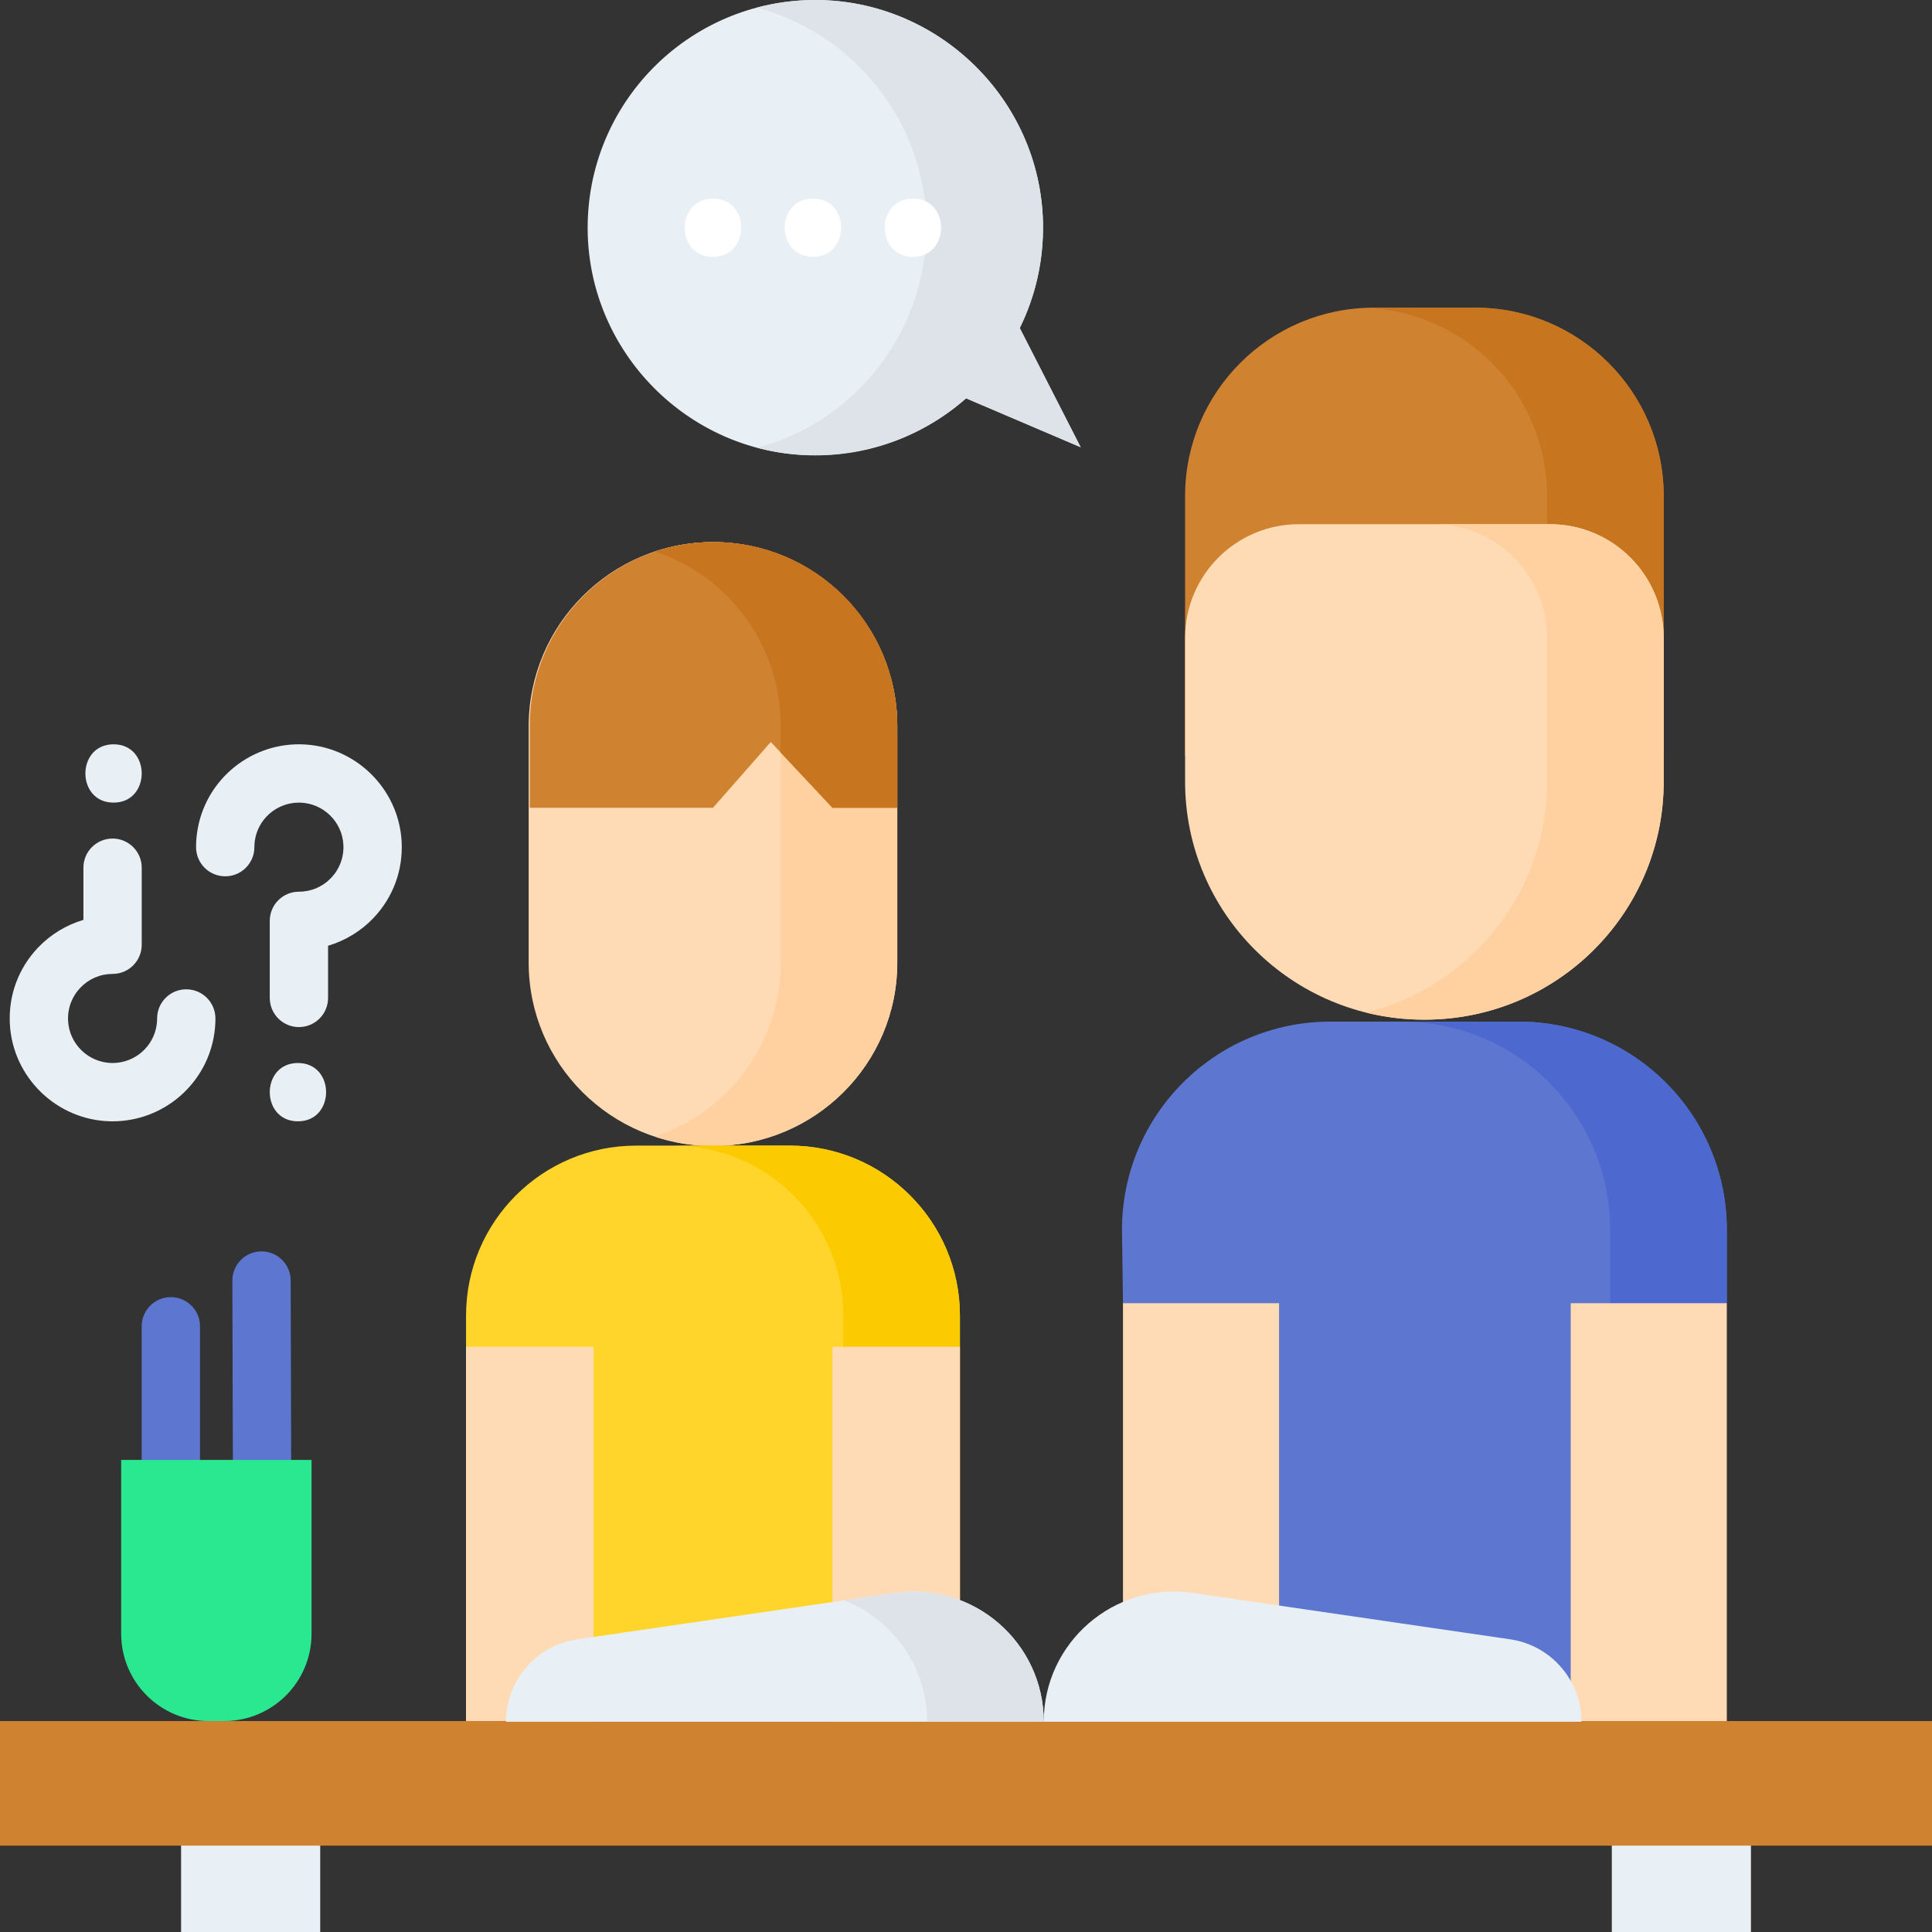 <svg id="Layer_1" enable-background="new 0 0 497 497" height="512" viewBox="0 0 497 497" width="512" xmlns="http://www.w3.org/2000/svg"><rect x="0" y="0" width="497" height="497" fill="#333333" stroke="none"/><g><g><g><g><g><path d="m427.98 194.42h-123.121v-66.777c0-26.781 21.711-48.492 48.492-48.492h26.137c26.781 0 48.492 21.711 48.492 48.492z" fill="#cf8230"/><path d="m379.488 79.15h-26.137c-.648 0-1.29.024-1.931.049 25.885 1.015 46.561 22.31 46.561 48.443v66.777h30v-66.777c-.001-26.781-21.711-48.492-48.493-48.492z" fill="#c7751e"/><g><g><g><path d="m334.13 134.848c-16.166 0-29.271 13.105-29.271 29.271v36.959c0 33.813 27.522 61.224 61.472 61.224h.177c33.95 0 61.472-27.411 61.472-61.224v-36.959c0-16.166-13.105-29.271-29.271-29.271z" fill="#ffdbb5"/></g></g></g><path d="m398.709 134.848h-30c16.166 0 29.271 13.105 29.271 29.271v36.959c0 28.69-19.818 52.762-46.561 59.4 4.775 1.185 9.768 1.824 14.911 1.824h.177c33.95 0 61.472-27.411 61.472-61.224v-36.959c.001-16.166-13.104-29.271-29.27-29.271z" fill="#ffd1a1"/></g><path d="m444.218 335.245-40.155 107.49h-75.024l-40.155-107.49-.261-18.86c0-29.59 23.987-53.577 53.577-53.577h48.442c29.59 0 53.577 23.987 53.577 53.577v18.86z" fill="#5d76cf"/><path d="m390.64 262.808h-30c29.59 0 53.577 23.987 53.577 53.577v18.86h30v-18.86c.001-29.59-23.987-53.577-53.577-53.577z" fill="#4d69cf"/><g fill="#ffdbb5"><path d="m404.062 335.245h40.155v107.667h-40.155z"/><path d="m288.882 335.245h40.155v107.667h-40.155z"/></g></g></g><g><g><g><g><g><g><path d="m183.411 139.457c-26.184 0-47.41 21.226-47.41 47.41v60.777c0 26.04 21.196 47.15 47.342 47.15h.136c26.146 0 47.342-21.11 47.342-47.15v-60.777c-.001-26.184-21.227-47.41-47.41-47.41z" fill="#ffdbb5"/></g></g></g><path d="m183.411 139.457c-5.245 0-10.284.864-15 2.437 18.829 6.278 32.41 24.034 32.41 44.973v60.777c0 20.842-13.583 38.513-32.41 44.743 4.696 1.554 9.712 2.408 14.932 2.408h.136c26.146 0 47.342-21.11 47.342-47.15v-60.777c-.001-26.185-21.227-47.411-47.41-47.411z" fill="#ffd1a1"/><path d="m246.935 442.734h-127.049v-104.281c0-24.161 19.586-43.747 43.747-43.747h39.554c24.161 0 43.747 19.586 43.747 43.747v104.281z" fill="#ffd52b"/><path d="m203.188 294.706h-30c24.161 0 43.747 19.586 43.747 43.747v104.281h30v-104.281c0-24.161-19.586-43.747-43.747-43.747z" fill="#fcca00"/><g fill="#ffdbb5"><path d="m119.886 346.452h32.788v96.282h-32.788z"/><path d="m214.147 346.452h32.788v96.282h-32.788z"/></g></g><path d="m230.82 207.799h-16.673l-15.87-16.927-14.867 16.927h-47.13v-21.144c0-26.067 21.132-47.199 47.199-47.199h.143c26.067 0 47.199 21.132 47.199 47.199v21.144z" fill="#cf8230"/><g><path d="m183.622 139.457h-.143c-5.219 0-10.235.86-14.929 2.424 18.748 6.249 32.27 23.927 32.27 44.775v6.929l13.327 14.215h16.673v-21.144c0-26.068-21.131-47.199-47.198-47.199z" fill="#c7751e"/></g></g></g><g><g fill="#e9f0f5"><path d="m46.584 464.784h35.789v32.216h-35.789z"/><path d="m414.632 464.784h35.789v32.216h-35.789z"/></g><path d="m0 442.734h497v32.05h-497z" fill="#cf8230"/></g><g><path d="m268.5 442.912h-138.316c0-10.639 7.805-19.667 18.333-21.205l81.659-11.927c20.205-2.952 38.324 12.713 38.324 33.132z" fill="#e9f0f5"/><path d="m230.177 409.779-13.066 1.908c12.386 4.816 21.389 16.834 21.389 31.224h30c0-20.418-18.119-36.083-38.323-33.132z" fill="#dde3e8"/><path d="m268.5 442.912h138.316c0-10.639-7.805-19.667-18.333-21.205l-81.659-11.927c-20.205-2.952-38.324 12.713-38.324 33.132z" fill="#e9f0f5"/></g><g><g fill="#5d76cf"><path d="m74.777 329.392c-.012-4.136-3.367-7.479-7.5-7.479-.007 0-.014 0-.021 0-4.143.012-7.491 3.379-7.479 7.521l.127 46.143c.012 4.136 3.367 7.479 7.5 7.479h.021c4.143-.012 7.491-3.379 7.479-7.521z"/><path d="m43.95 333.678c-4.143 0-7.5 3.357-7.5 7.5v34.377c0 4.143 3.357 7.5 7.5 7.5s7.5-3.357 7.5-7.5v-34.377c0-4.143-3.357-7.5-7.5-7.5z"/></g><path d="m57.686 442.734h-4.059c-12.402 0-22.456-10.054-22.456-22.456v-44.724h48.971v44.724c0 12.403-10.054 22.456-22.456 22.456z" fill="#2ae88f"/></g></g><g fill="#e9f0f5"><path d="m47.917 254.497c-4.143 0-7.5 3.357-7.5 7.5 0 .538-.037 1.078-.111 1.608-.789 5.653-5.647 9.85-11.353 9.85-.078 0-.156-.001-.235-.002-5.973-.12-10.893-4.88-11.201-10.836-.165-3.183.947-6.203 3.133-8.506 2.188-2.304 5.139-3.572 8.309-3.572 4.143 0 7.5-3.357 7.5-7.5v-19.824c0-4.143-3.357-7.5-7.5-7.5s-7.5 3.357-7.5 7.5v13.419c-4.416 1.313-8.472 3.765-11.687 7.149-5.046 5.315-7.615 12.279-7.235 19.611.715 13.772 12.082 24.777 25.88 25.055.181.004.36.006.541.006 13.165 0 24.38-9.704 26.204-22.772.17-1.214.256-2.453.256-3.686-.001-4.143-3.358-7.5-7.501-7.5z"/><path d="m29.212 206.47c9.652 0 9.668-15 0-15-9.651 0-9.667 15 0 15z"/><path d="m103.318 216.531c-.715-13.771-12.082-24.777-25.88-25.056-.181-.004-.36-.006-.541-.006-13.165 0-24.38 9.704-26.204 22.773-.169 1.209-.255 2.448-.255 3.685 0 4.143 3.357 7.5 7.5 7.5s7.5-3.357 7.5-7.5c0-.542.037-1.082.11-1.607.789-5.654 5.647-9.851 11.353-9.851.078 0 .156.001.234.002 5.973.121 10.894 4.881 11.202 10.837.165 3.183-.947 6.203-3.133 8.506-2.188 2.304-5.139 3.572-8.309 3.572-4.143 0-7.5 3.357-7.5 7.5v19.824c0 4.143 3.357 7.5 7.5 7.5s7.5-3.357 7.5-7.5v-13.419c4.416-1.313 8.472-3.765 11.687-7.149 5.047-5.315 7.616-12.279 7.236-19.611z"/><path d="m76.642 273.455c-9.652 0-9.668 15 0 15 9.652 0 9.668-15 0-15z"/></g><g><path d="m209.585 0c31.701-.081 57.995 25.505 58.716 57.199.223 9.781-1.952 19.024-5.971 27.194l15.67 30.655-29.483-12.585c-10.682 9.443-24.826 15.051-40.271 14.663-31.297-.787-56.667-26.47-57.069-57.774-.419-32.699 25.919-59.269 58.408-59.352z" fill="#e9f0f5"/><path d="m262.33 84.393c4.019-8.169 6.194-17.413 5.971-27.194-.721-31.693-27.015-57.28-58.716-57.199-5.154.013-10.151.698-14.913 1.963 24.556 6.537 43.027 28.748 43.63 55.236.613 26.965-17.464 51.073-43.507 57.988 18.724 4.976 39.239.082 53.723-12.724l29.482 12.585z" fill="#dde3e8"/><g><g><path d="m183.411 66.072c9.652 0 9.668-15 0-15-9.652 0-9.668 15 0 15z" fill="#fff"/></g><g><path d="m209.13 66.072c9.652 0 9.668-15 0-15-9.652 0-9.668 15 0 15z" fill="#fff"/></g><g><path d="m234.849 66.072c9.652 0 9.668-15 0-15-9.652 0-9.668 15 0 15z" fill="#fff"/></g></g></g></g></svg>